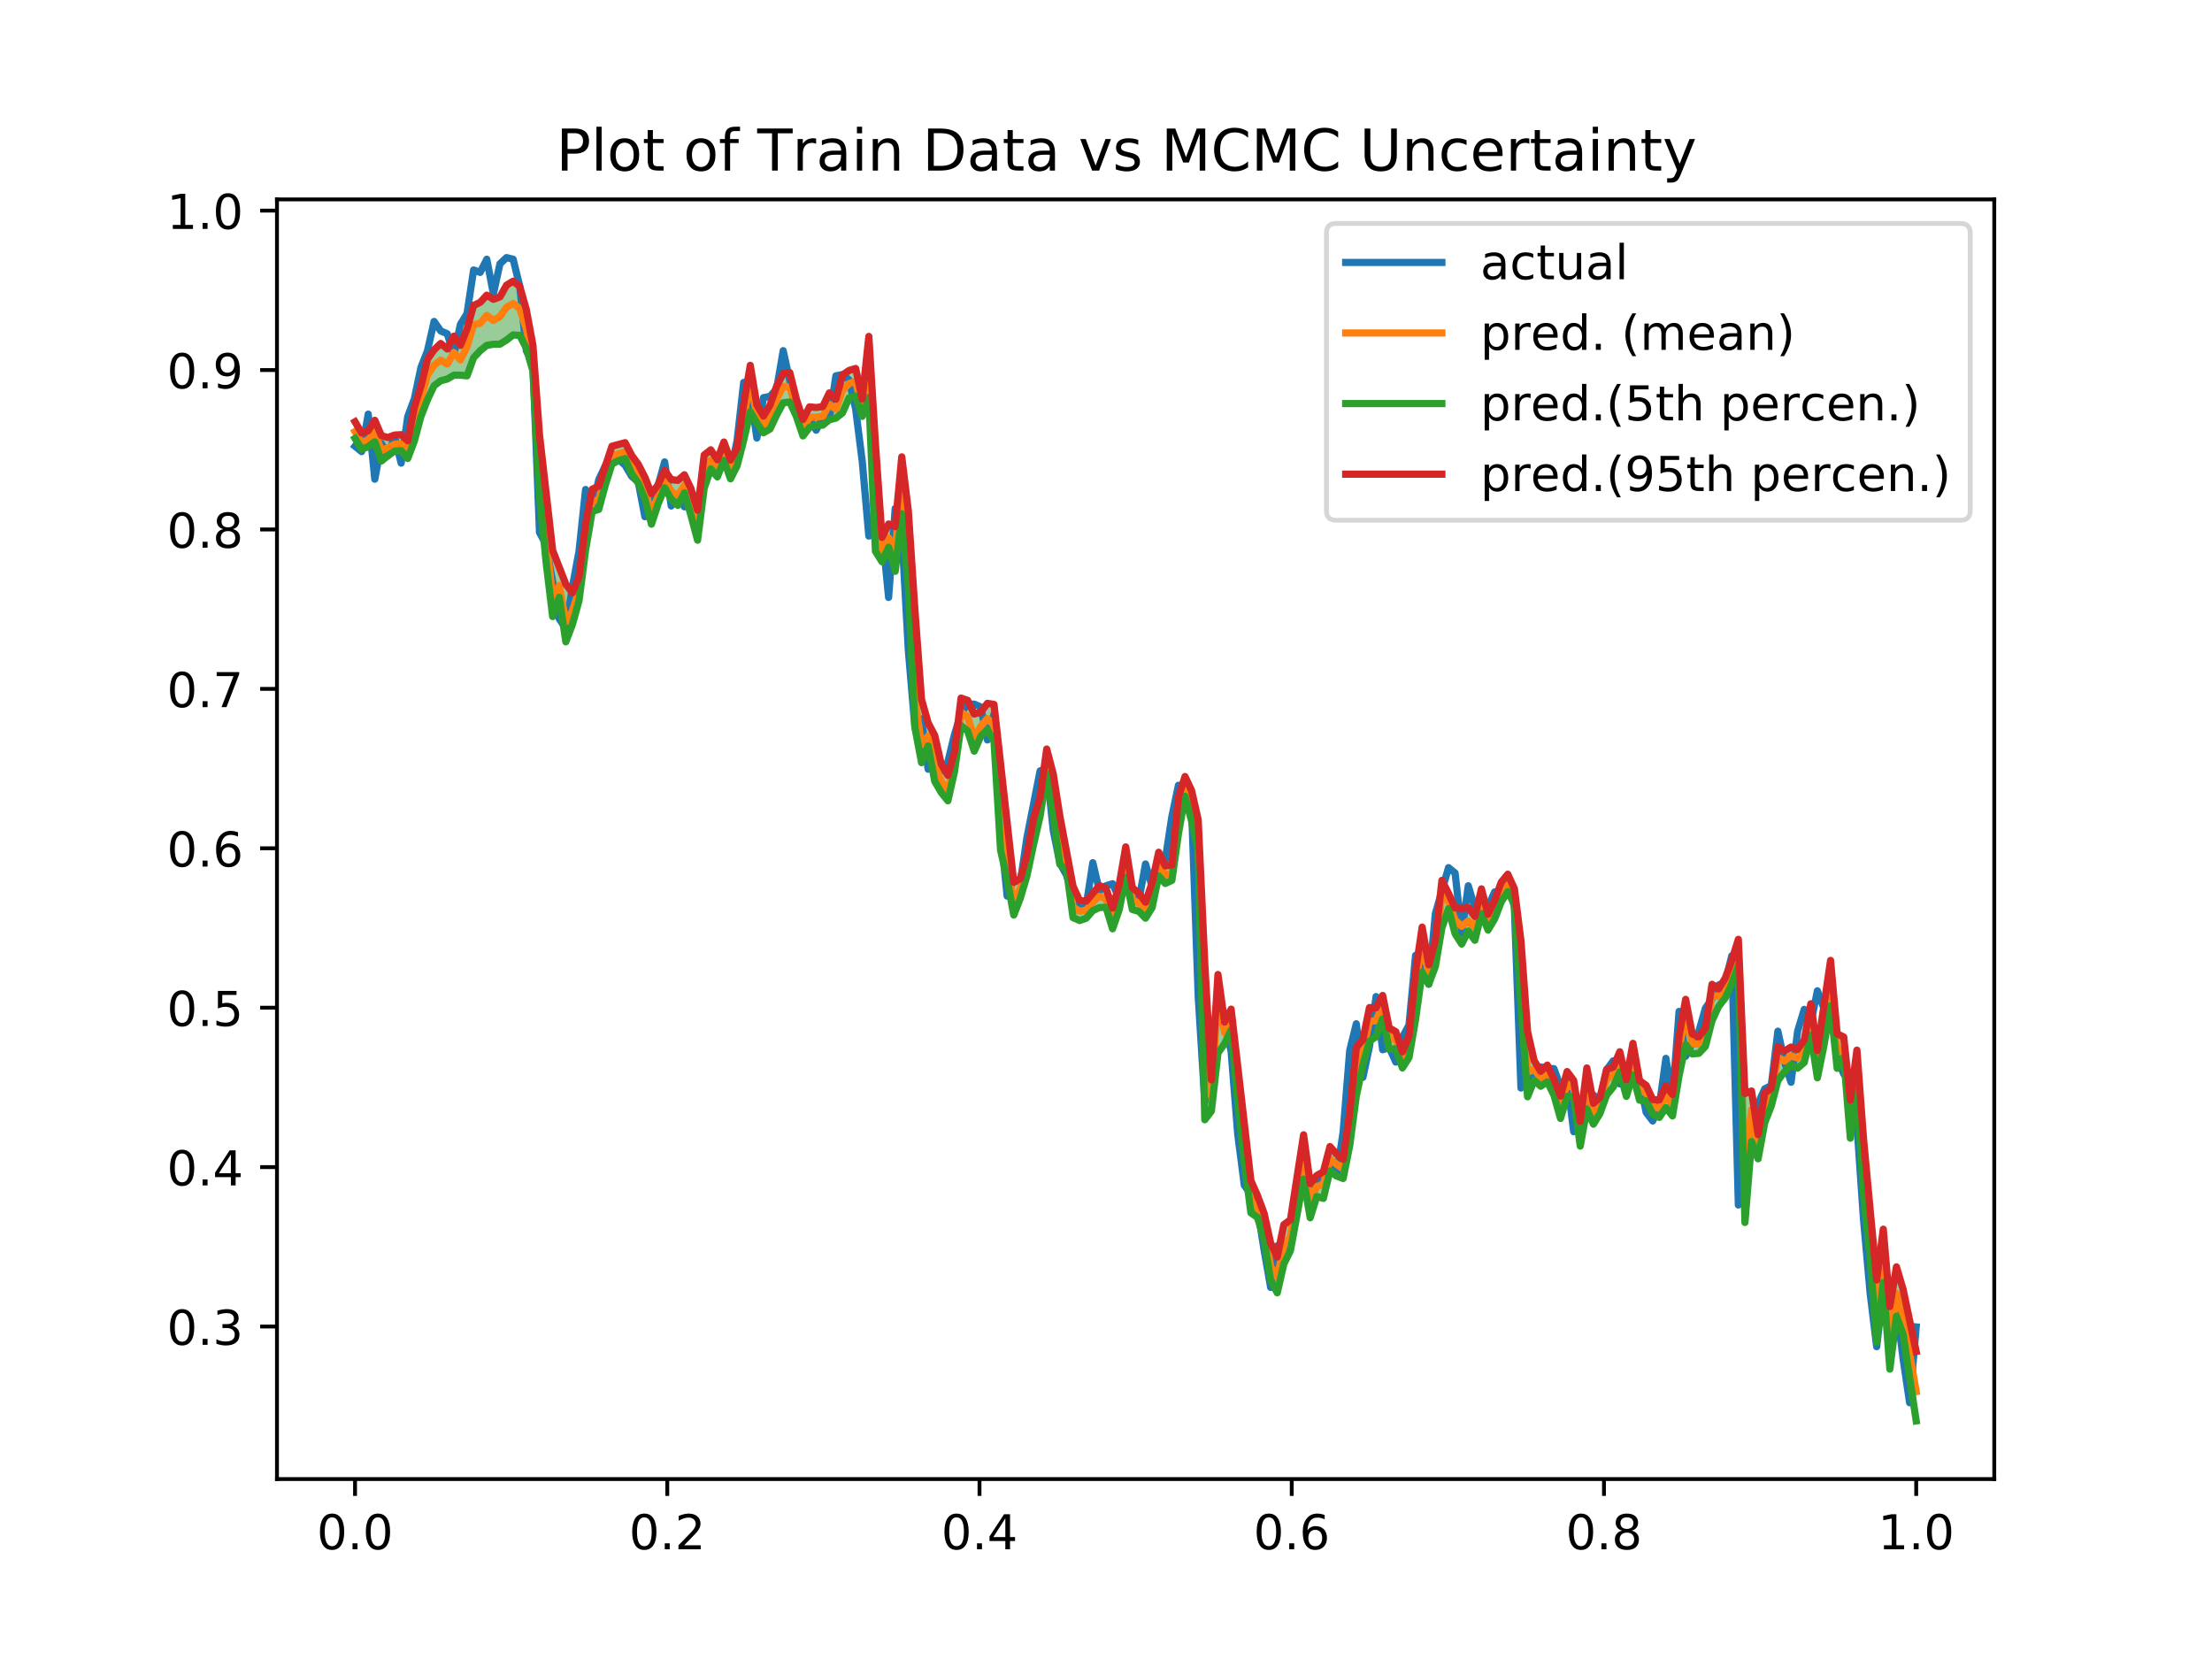 <?xml version="1.0" encoding="utf-8" standalone="no"?>
<!DOCTYPE svg PUBLIC "-//W3C//DTD SVG 1.1//EN"
  "http://www.w3.org/Graphics/SVG/1.1/DTD/svg11.dtd">
<!-- Created with matplotlib (http://matplotlib.org/) -->
<svg height="345pt" version="1.1" viewBox="0 0 460 345" width="460pt" xmlns="http://www.w3.org/2000/svg" xmlns:xlink="http://www.w3.org/1999/xlink">
 <defs>
  <style type="text/css">
*{stroke-linecap:butt;stroke-linejoin:round;}
  </style>
 </defs>
 <g id="figure_1">
  <g id="patch_1">
   <path d="M 0 345.6 
L 460.8 345.6 
L 460.8 0 
L 0 0 
z
" style="fill:#ffffff;"/>
  </g>
  <g id="axes_1">
   <g id="patch_2">
    <path d="M 57.6 307.584 
L 414.72 307.584 
L 414.72 41.472 
L 57.6 41.472 
z
" style="fill:#ffffff;"/>
   </g>
   <g id="PolyCollection_1">
    <path clip-path="url(#pf51e8dde43)" d="M 73.833 87.716 
L 73.833 91.172 
L 75.203 93.427 
L 76.572 92.894 
L 77.942 91.878 
L 79.312 95.866 
L 80.682 94.755 
L 82.052 93.8 
L 83.422 93.731 
L 84.792 95.342 
L 86.161 91.735 
L 87.531 86.613 
L 88.901 83.11 
L 90.271 80.214 
L 91.641 79.184 
L 93.011 78.82 
L 94.38 78.022 
L 95.75 78.021 
L 97.12 78.16 
L 98.49 74.395 
L 99.86 72.925 
L 101.23 71.819 
L 102.6 71.593 
L 103.969 71.568 
L 105.339 70.713 
L 106.709 69.644 
L 108.079 69.749 
L 109.449 72.384 
L 110.819 77.146 
L 112.189 102.836 
L 113.558 116.853 
L 114.928 128.219 
L 116.298 124.205 
L 117.668 133.472 
L 119.038 129.84 
L 120.408 124.929 
L 121.777 114.378 
L 123.147 106.366 
L 124.517 105.927 
L 125.887 100.846 
L 127.257 96.499 
L 128.627 95.766 
L 129.997 95.37 
L 131.366 98.536 
L 132.736 100.447 
L 134.106 103.781 
L 135.476 109.002 
L 136.846 104.843 
L 138.216 101.432 
L 139.586 103.819 
L 140.955 105.098 
L 142.325 102.485 
L 143.695 107.19 
L 145.065 112.342 
L 146.435 101.559 
L 147.805 97.493 
L 149.174 99.172 
L 150.544 95.729 
L 151.914 99.579 
L 153.284 96.868 
L 154.654 91.572 
L 156.024 85.625 
L 157.394 87.975 
L 158.763 89.995 
L 160.133 89.212 
L 161.503 86.315 
L 162.873 83.759 
L 164.243 83.594 
L 165.613 86.61 
L 166.983 90.656 
L 168.352 88.876 
L 169.722 88.424 
L 171.092 88.421 
L 172.462 87.295 
L 173.832 86.951 
L 175.202 85.848 
L 176.572 82.732 
L 177.941 82.357 
L 179.311 86.592 
L 180.681 82.638 
L 182.051 114.65 
L 183.421 116.822 
L 184.791 113.792 
L 186.16 118.814 
L 187.53 106.828 
L 188.9 121.877 
L 190.27 151.319 
L 191.64 158.601 
L 193.01 155.109 
L 194.38 162.465 
L 195.749 164.822 
L 197.119 166.533 
L 198.489 160.481 
L 199.859 150.907 
L 201.229 152.011 
L 202.599 156.204 
L 203.969 153.093 
L 205.338 151.726 
L 206.708 154.157 
L 208.078 176.813 
L 209.448 182.853 
L 210.818 190.296 
L 212.188 186.779 
L 213.557 182.121 
L 214.927 175.661 
L 216.297 169.746 
L 217.667 160.892 
L 219.037 169.656 
L 220.407 179.757 
L 221.777 180.834 
L 223.146 190.822 
L 224.516 191.429 
L 225.886 190.946 
L 227.256 189.372 
L 228.626 188.731 
L 229.996 188.671 
L 231.366 193.148 
L 232.735 189.204 
L 234.105 182.391 
L 235.475 189.134 
L 236.845 189.532 
L 238.215 190.938 
L 239.585 188.742 
L 240.954 182.161 
L 242.324 183.722 
L 243.694 183.088 
L 245.064 173.386 
L 246.434 165.588 
L 247.804 170.78 
L 249.174 176.768 
L 250.543 232.863 
L 251.913 231.058 
L 253.283 218.977 
L 254.653 217.054 
L 256.023 214.181 
L 257.393 228.861 
L 258.763 241.695 
L 260.132 252.212 
L 261.502 253.179 
L 262.872 257.737 
L 264.242 266.269 
L 265.612 268.85 
L 266.982 262.843 
L 268.351 260.085 
L 269.721 252.858 
L 271.091 245.197 
L 272.461 253.246 
L 273.831 248.807 
L 275.201 249.217 
L 276.571 243.503 
L 277.94 244.548 
L 279.31 245.08 
L 280.68 238.255 
L 282.05 227.947 
L 283.42 221.457 
L 284.79 216.507 
L 286.16 215.597 
L 287.529 211.851 
L 288.899 218.178 
L 290.269 218.081 
L 291.639 222.084 
L 293.009 219.936 
L 294.379 211.98 
L 295.748 202.177 
L 297.118 204.667 
L 298.488 200.987 
L 299.858 192.936 
L 301.228 188.978 
L 302.598 194.18 
L 303.968 196.323 
L 305.337 193.618 
L 306.707 195.531 
L 308.077 189.967 
L 309.447 193.406 
L 310.817 191.103 
L 312.187 187.579 
L 313.557 185.391 
L 314.926 188.047 
L 316.296 208.92 
L 317.666 228.079 
L 319.036 224.675 
L 320.406 225.894 
L 321.776 224.947 
L 323.146 227.743 
L 324.515 232.592 
L 325.885 227.996 
L 327.255 228.062 
L 328.625 238.338 
L 329.995 230.638 
L 331.365 233.777 
L 332.734 231.533 
L 334.104 227.739 
L 335.474 226.046 
L 336.844 222.913 
L 338.214 227.989 
L 339.584 223.532 
L 340.954 228.789 
L 342.323 228.936 
L 343.693 231.673 
L 345.063 232.371 
L 346.433 230.321 
L 347.803 232.066 
L 349.173 223.682 
L 350.543 217.222 
L 351.912 219.17 
L 353.282 219.045 
L 354.652 217.601 
L 356.022 212.265 
L 357.392 209.29 
L 358.762 207.557 
L 360.131 204.598 
L 361.501 200.735 
L 362.871 254.221 
L 364.241 237.389 
L 365.611 240.978 
L 366.981 233.497 
L 368.351 229.983 
L 369.72 224.717 
L 371.09 222.888 
L 372.46 221.419 
L 373.83 222.131 
L 375.2 220.946 
L 376.57 215.288 
L 377.94 224.143 
L 379.309 217.385 
L 380.679 209.163 
L 382.049 222.167 
L 383.419 219.829 
L 384.789 236.69 
L 386.159 226.591 
L 387.528 248.335 
L 388.898 261.53 
L 390.268 279.118 
L 391.638 266.667 
L 393.008 284.718 
L 394.378 273.719 
L 395.748 277.455 
L 397.117 286.546 
L 398.487 295.488 
L 398.487 281.053 
L 398.487 281.053 
L 397.117 274.533 
L 395.748 268.077 
L 394.378 263.456 
L 393.008 271.69 
L 391.638 255.62 
L 390.268 266.18 
L 388.898 251.208 
L 387.528 236.767 
L 386.159 218.38 
L 384.789 228.776 
L 383.419 215.653 
L 382.049 214.982 
L 380.679 199.721 
L 379.309 208.95 
L 377.94 218.451 
L 376.57 208.745 
L 375.2 216.268 
L 373.83 218.213 
L 372.46 217.742 
L 371.09 218.575 
L 369.72 217.637 
L 368.351 226.265 
L 366.981 227.34 
L 365.611 235.958 
L 364.241 226.876 
L 362.871 227.416 
L 361.501 195.345 
L 360.131 199.76 
L 358.762 203.44 
L 357.392 205.65 
L 356.022 204.698 
L 354.652 213.812 
L 353.282 215.608 
L 351.912 215.015 
L 350.543 207.821 
L 349.173 215.488 
L 347.803 227.602 
L 346.433 225.803 
L 345.063 228.738 
L 343.693 228.662 
L 342.323 225.694 
L 340.954 224.728 
L 339.584 216.969 
L 338.214 224.538 
L 336.844 218.72 
L 335.474 221.931 
L 334.104 222.401 
L 332.734 228.224 
L 331.365 229.441 
L 329.995 222.088 
L 328.625 233.169 
L 327.255 224.667 
L 325.885 222.835 
L 324.515 227.949 
L 323.146 224.444 
L 321.776 221.496 
L 320.406 222.796 
L 319.036 220.557 
L 317.666 214.498 
L 316.296 195.675 
L 314.926 184.805 
L 313.557 181.795 
L 312.187 183.464 
L 310.817 187.295 
L 309.447 190.124 
L 308.077 184.849 
L 306.707 190.577 
L 305.337 188.739 
L 303.968 188.929 
L 302.598 188.818 
L 301.228 185.798 
L 299.858 183.078 
L 298.488 195.53 
L 297.118 200.632 
L 295.748 192.795 
L 294.379 202.091 
L 293.009 215.492 
L 291.639 218.741 
L 290.269 214.54 
L 288.899 213.782 
L 287.529 207.016 
L 286.16 209.577 
L 284.79 209.532 
L 283.42 216.2 
L 282.05 217.835 
L 280.68 231.385 
L 279.31 241.074 
L 277.94 239.974 
L 276.571 238.436 
L 275.201 243.676 
L 273.831 244.454 
L 272.461 246.137 
L 271.091 235.993 
L 269.721 244.561 
L 268.351 253.669 
L 266.982 254.676 
L 265.612 261.408 
L 264.242 258.502 
L 262.872 252.297 
L 261.502 248.612 
L 260.132 245.517 
L 258.763 233.596 
L 257.393 221.836 
L 256.023 209.858 
L 254.653 212.55 
L 253.283 202.655 
L 251.913 224.579 
L 250.543 200.406 
L 249.174 170.49 
L 247.804 164.428 
L 246.434 161.485 
L 245.064 165.739 
L 243.694 179.876 
L 242.324 180.067 
L 240.954 177.231 
L 239.585 183.565 
L 238.215 187.622 
L 236.845 185.729 
L 235.475 184.616 
L 234.105 176.116 
L 232.735 183.999 
L 231.366 188.837 
L 229.996 184.73 
L 228.626 184.147 
L 227.256 185.805 
L 225.886 187.395 
L 224.516 187.279 
L 223.146 184.302 
L 221.777 176.847 
L 220.407 169.741 
L 219.037 160.998 
L 217.667 155.766 
L 216.297 165.805 
L 214.927 170.223 
L 213.557 177.759 
L 212.188 182.729 
L 210.818 183.465 
L 209.448 171.321 
L 208.078 158.805 
L 206.708 146.493 
L 205.338 146.261 
L 203.969 148.095 
L 202.599 148.495 
L 201.229 145.637 
L 199.859 145.174 
L 198.489 156.348 
L 197.119 161.251 
L 195.749 158.934 
L 194.38 152.932 
L 193.01 150.318 
L 191.64 145.448 
L 190.27 126.976 
L 188.9 106.297 
L 187.53 95.009 
L 186.16 109.516 
L 184.791 108.967 
L 183.421 111.764 
L 182.051 92.252 
L 180.681 69.957 
L 179.311 82.962 
L 177.941 76.629 
L 176.572 77.038 
L 175.202 77.983 
L 173.832 83.012 
L 172.462 81.711 
L 171.092 84.552 
L 169.722 84.746 
L 168.352 84.609 
L 166.983 87.233 
L 165.613 83 
L 164.243 77.487 
L 162.873 77.663 
L 161.503 80.34 
L 160.133 84.247 
L 158.763 86.532 
L 157.394 84.178 
L 156.024 75.969 
L 154.654 84.016 
L 153.284 93.182 
L 151.914 95.67 
L 150.544 91.924 
L 149.174 95.621 
L 147.805 93.543 
L 146.435 94.625 
L 145.065 106.098 
L 143.695 101.631 
L 142.325 98.727 
L 140.955 99.898 
L 139.586 99.733 
L 138.216 97.821 
L 136.846 100.834 
L 135.476 102.672 
L 134.106 99.24 
L 132.736 96.569 
L 131.366 94.696 
L 129.997 92.059 
L 128.627 92.484 
L 127.257 92.795 
L 125.887 96.851 
L 124.517 101.105 
L 123.147 101.74 
L 121.777 108.93 
L 120.408 119.905 
L 119.038 123.291 
L 117.668 121.485 
L 116.298 117.918 
L 114.928 114.453 
L 113.558 102.846 
L 112.189 90.387 
L 110.819 71.747 
L 109.449 64.378 
L 108.079 59.558 
L 106.709 58.478 
L 105.339 59.298 
L 103.969 61.736 
L 102.6 62.248 
L 101.23 61.375 
L 99.86 62.885 
L 98.49 63.511 
L 97.12 68.394 
L 95.75 71.82 
L 94.38 69.908 
L 93.011 72.563 
L 91.641 71.431 
L 90.271 72.752 
L 88.901 74.7 
L 87.531 80.334 
L 86.161 84.728 
L 84.792 91.678 
L 83.422 90.394 
L 82.052 90.465 
L 80.682 90.985 
L 79.312 90.599 
L 77.942 87.406 
L 76.572 89.568 
L 75.203 90.045 
L 73.833 87.716 
z
" style="fill:#008000;fill-opacity:0.4;"/>
   </g>
   <g id="matplotlib.axis_1">
    <g id="xtick_1">
     <g id="line2d_1">
      <defs>
       <path d="M 0 0 
L 0 3.5 
" id="mbb56976bac" style="stroke:#000000;stroke-width:0.8;"/>
      </defs>
      <g>
       <use style="stroke:#000000;stroke-width:0.8;" x="73.833" xlink:href="#mbb56976bac" y="307.584"/>
      </g>
     </g>
     <g id="text_1">
      <!-- 0.0 -->
      <defs>
       <path d="M 31.781 66.406 
Q 24.172 66.406 20.328 58.906 
Q 16.5 51.422 16.5 36.375 
Q 16.5 21.391 20.328 13.891 
Q 24.172 6.391 31.781 6.391 
Q 39.453 6.391 43.281 13.891 
Q 47.125 21.391 47.125 36.375 
Q 47.125 51.422 43.281 58.906 
Q 39.453 66.406 31.781 66.406 
M 31.781 74.219 
Q 44.047 74.219 50.516 64.516 
Q 56.984 54.828 56.984 36.375 
Q 56.984 17.969 50.516 8.266 
Q 44.047 -1.422 31.781 -1.422 
Q 19.531 -1.422 13.062 8.266 
Q 6.594 17.969 6.594 36.375 
Q 6.594 54.828 13.062 64.516 
Q 19.531 74.219 31.781 74.219 
" id="DejaVuSans-30"/>
       <path d="M 10.688 12.406 
L 21 12.406 
L 21 0 
L 10.688 0 
z
" id="DejaVuSans-2e"/>
      </defs>
      <g transform="translate(65.881 322.182)scale(0.1 -0.1)">
       <use xlink:href="#DejaVuSans-30"/>
       <use x="63.623" xlink:href="#DejaVuSans-2e"/>
       <use x="95.41" xlink:href="#DejaVuSans-30"/>
      </g>
     </g>
    </g>
    <g id="xtick_2">
     <g id="line2d_2">
      <g>
       <use style="stroke:#000000;stroke-width:0.8;" x="138.764" xlink:href="#mbb56976bac" y="307.584"/>
      </g>
     </g>
     <g id="text_2">
      <!-- 0.2 -->
      <defs>
       <path d="M 19.188 8.297 
L 53.609 8.297 
L 53.609 0 
L 7.328 0 
L 7.328 8.297 
Q 12.938 14.109 22.625 23.891 
Q 32.328 33.688 34.812 36.531 
Q 39.547 41.844 41.422 45.531 
Q 43.312 49.219 43.312 52.781 
Q 43.312 58.594 39.234 62.25 
Q 35.156 65.922 28.609 65.922 
Q 23.969 65.922 18.812 64.312 
Q 13.672 62.703 7.812 59.422 
L 7.812 69.391 
Q 13.766 71.781 18.938 73 
Q 24.125 74.219 28.422 74.219 
Q 39.75 74.219 46.484 68.547 
Q 53.219 62.891 53.219 53.422 
Q 53.219 48.922 51.531 44.891 
Q 49.859 40.875 45.406 35.406 
Q 44.188 33.984 37.641 27.219 
Q 31.109 20.453 19.188 8.297 
" id="DejaVuSans-32"/>
      </defs>
      <g transform="translate(130.812 322.182)scale(0.1 -0.1)">
       <use xlink:href="#DejaVuSans-30"/>
       <use x="63.623" xlink:href="#DejaVuSans-2e"/>
       <use x="95.41" xlink:href="#DejaVuSans-32"/>
      </g>
     </g>
    </g>
    <g id="xtick_3">
     <g id="line2d_3">
      <g>
       <use style="stroke:#000000;stroke-width:0.8;" x="203.695" xlink:href="#mbb56976bac" y="307.584"/>
      </g>
     </g>
     <g id="text_3">
      <!-- 0.4 -->
      <defs>
       <path d="M 37.797 64.312 
L 12.891 25.391 
L 37.797 25.391 
z
M 35.203 72.906 
L 47.609 72.906 
L 47.609 25.391 
L 58.016 25.391 
L 58.016 17.188 
L 47.609 17.188 
L 47.609 0 
L 37.797 0 
L 37.797 17.188 
L 4.891 17.188 
L 4.891 26.703 
z
" id="DejaVuSans-34"/>
      </defs>
      <g transform="translate(195.743 322.182)scale(0.1 -0.1)">
       <use xlink:href="#DejaVuSans-30"/>
       <use x="63.623" xlink:href="#DejaVuSans-2e"/>
       <use x="95.41" xlink:href="#DejaVuSans-34"/>
      </g>
     </g>
    </g>
    <g id="xtick_4">
     <g id="line2d_4">
      <g>
       <use style="stroke:#000000;stroke-width:0.8;" x="268.625" xlink:href="#mbb56976bac" y="307.584"/>
      </g>
     </g>
     <g id="text_4">
      <!-- 0.6 -->
      <defs>
       <path d="M 33.016 40.375 
Q 26.375 40.375 22.484 35.828 
Q 18.609 31.297 18.609 23.391 
Q 18.609 15.531 22.484 10.953 
Q 26.375 6.391 33.016 6.391 
Q 39.656 6.391 43.531 10.953 
Q 47.406 15.531 47.406 23.391 
Q 47.406 31.297 43.531 35.828 
Q 39.656 40.375 33.016 40.375 
M 52.594 71.297 
L 52.594 62.312 
Q 48.875 64.062 45.094 64.984 
Q 41.312 65.922 37.594 65.922 
Q 27.828 65.922 22.672 59.328 
Q 17.531 52.734 16.797 39.406 
Q 19.672 43.656 24.016 45.922 
Q 28.375 48.188 33.594 48.188 
Q 44.578 48.188 50.953 41.516 
Q 57.328 34.859 57.328 23.391 
Q 57.328 12.156 50.688 5.359 
Q 44.047 -1.422 33.016 -1.422 
Q 20.359 -1.422 13.672 8.266 
Q 6.984 17.969 6.984 36.375 
Q 6.984 53.656 15.188 63.938 
Q 23.391 74.219 37.203 74.219 
Q 40.922 74.219 44.703 73.484 
Q 48.484 72.75 52.594 71.297 
" id="DejaVuSans-36"/>
      </defs>
      <g transform="translate(260.674 322.182)scale(0.1 -0.1)">
       <use xlink:href="#DejaVuSans-30"/>
       <use x="63.623" xlink:href="#DejaVuSans-2e"/>
       <use x="95.41" xlink:href="#DejaVuSans-36"/>
      </g>
     </g>
    </g>
    <g id="xtick_5">
     <g id="line2d_5">
      <g>
       <use style="stroke:#000000;stroke-width:0.8;" x="333.556" xlink:href="#mbb56976bac" y="307.584"/>
      </g>
     </g>
     <g id="text_5">
      <!-- 0.8 -->
      <defs>
       <path d="M 31.781 34.625 
Q 24.75 34.625 20.719 30.859 
Q 16.703 27.094 16.703 20.516 
Q 16.703 13.922 20.719 10.156 
Q 24.75 6.391 31.781 6.391 
Q 38.812 6.391 42.859 10.172 
Q 46.922 13.969 46.922 20.516 
Q 46.922 27.094 42.891 30.859 
Q 38.875 34.625 31.781 34.625 
M 21.922 38.812 
Q 15.578 40.375 12.031 44.719 
Q 8.5 49.078 8.5 55.328 
Q 8.5 64.062 14.719 69.141 
Q 20.953 74.219 31.781 74.219 
Q 42.672 74.219 48.875 69.141 
Q 55.078 64.062 55.078 55.328 
Q 55.078 49.078 51.531 44.719 
Q 48 40.375 41.703 38.812 
Q 48.828 37.156 52.797 32.312 
Q 56.781 27.484 56.781 20.516 
Q 56.781 9.906 50.312 4.234 
Q 43.844 -1.422 31.781 -1.422 
Q 19.734 -1.422 13.25 4.234 
Q 6.781 9.906 6.781 20.516 
Q 6.781 27.484 10.781 32.312 
Q 14.797 37.156 21.922 38.812 
M 18.312 54.391 
Q 18.312 48.734 21.844 45.562 
Q 25.391 42.391 31.781 42.391 
Q 38.141 42.391 41.719 45.562 
Q 45.312 48.734 45.312 54.391 
Q 45.312 60.062 41.719 63.234 
Q 38.141 66.406 31.781 66.406 
Q 25.391 66.406 21.844 63.234 
Q 18.312 60.062 18.312 54.391 
" id="DejaVuSans-38"/>
      </defs>
      <g transform="translate(325.605 322.182)scale(0.1 -0.1)">
       <use xlink:href="#DejaVuSans-30"/>
       <use x="63.623" xlink:href="#DejaVuSans-2e"/>
       <use x="95.41" xlink:href="#DejaVuSans-38"/>
      </g>
     </g>
    </g>
    <g id="xtick_6">
     <g id="line2d_6">
      <g>
       <use style="stroke:#000000;stroke-width:0.8;" x="398.487" xlink:href="#mbb56976bac" y="307.584"/>
      </g>
     </g>
     <g id="text_6">
      <!-- 1.0 -->
      <defs>
       <path d="M 12.406 8.297 
L 28.516 8.297 
L 28.516 63.922 
L 10.984 60.406 
L 10.984 69.391 
L 28.422 72.906 
L 38.281 72.906 
L 38.281 8.297 
L 54.391 8.297 
L 54.391 0 
L 12.406 0 
z
" id="DejaVuSans-31"/>
      </defs>
      <g transform="translate(390.536 322.182)scale(0.1 -0.1)">
       <use xlink:href="#DejaVuSans-31"/>
       <use x="63.623" xlink:href="#DejaVuSans-2e"/>
       <use x="95.41" xlink:href="#DejaVuSans-30"/>
      </g>
     </g>
    </g>
   </g>
   <g id="matplotlib.axis_2">
    <g id="ytick_1">
     <g id="line2d_7">
      <defs>
       <path d="M 0 0 
L -3.5 0 
" id="mcc55223d02" style="stroke:#000000;stroke-width:0.8;"/>
      </defs>
      <g>
       <use style="stroke:#000000;stroke-width:0.8;" x="57.6" xlink:href="#mcc55223d02" y="275.861"/>
      </g>
     </g>
     <g id="text_7">
      <!-- 0.3 -->
      <defs>
       <path d="M 40.578 39.312 
Q 47.656 37.797 51.625 33 
Q 55.609 28.219 55.609 21.188 
Q 55.609 10.406 48.188 4.484 
Q 40.766 -1.422 27.094 -1.422 
Q 22.516 -1.422 17.656 -0.516 
Q 12.797 0.391 7.625 2.203 
L 7.625 11.719 
Q 11.719 9.328 16.594 8.109 
Q 21.484 6.891 26.812 6.891 
Q 36.078 6.891 40.938 10.547 
Q 45.797 14.203 45.797 21.188 
Q 45.797 27.641 41.281 31.266 
Q 36.766 34.906 28.719 34.906 
L 20.219 34.906 
L 20.219 43.016 
L 29.109 43.016 
Q 36.375 43.016 40.234 45.922 
Q 44.094 48.828 44.094 54.297 
Q 44.094 59.906 40.109 62.906 
Q 36.141 65.922 28.719 65.922 
Q 24.656 65.922 20.016 65.031 
Q 15.375 64.156 9.812 62.312 
L 9.812 71.094 
Q 15.438 72.656 20.344 73.438 
Q 25.25 74.219 29.594 74.219 
Q 40.828 74.219 47.359 69.109 
Q 53.906 64.016 53.906 55.328 
Q 53.906 49.266 50.438 45.094 
Q 46.969 40.922 40.578 39.312 
" id="DejaVuSans-33"/>
      </defs>
      <g transform="translate(34.697 279.661)scale(0.1 -0.1)">
       <use xlink:href="#DejaVuSans-30"/>
       <use x="63.623" xlink:href="#DejaVuSans-2e"/>
       <use x="95.41" xlink:href="#DejaVuSans-33"/>
      </g>
     </g>
    </g>
    <g id="ytick_2">
     <g id="line2d_8">
      <g>
       <use style="stroke:#000000;stroke-width:0.8;" x="57.6" xlink:href="#mcc55223d02" y="242.71"/>
      </g>
     </g>
     <g id="text_8">
      <!-- 0.4 -->
      <g transform="translate(34.697 246.509)scale(0.1 -0.1)">
       <use xlink:href="#DejaVuSans-30"/>
       <use x="63.623" xlink:href="#DejaVuSans-2e"/>
       <use x="95.41" xlink:href="#DejaVuSans-34"/>
      </g>
     </g>
    </g>
    <g id="ytick_3">
     <g id="line2d_9">
      <g>
       <use style="stroke:#000000;stroke-width:0.8;" x="57.6" xlink:href="#mcc55223d02" y="209.559"/>
      </g>
     </g>
     <g id="text_9">
      <!-- 0.5 -->
      <defs>
       <path d="M 10.797 72.906 
L 49.516 72.906 
L 49.516 64.594 
L 19.828 64.594 
L 19.828 46.734 
Q 21.969 47.469 24.109 47.828 
Q 26.266 48.188 28.422 48.188 
Q 40.625 48.188 47.75 41.5 
Q 54.891 34.812 54.891 23.391 
Q 54.891 11.625 47.562 5.094 
Q 40.234 -1.422 26.906 -1.422 
Q 22.312 -1.422 17.547 -0.641 
Q 12.797 0.141 7.719 1.703 
L 7.719 11.625 
Q 12.109 9.234 16.797 8.062 
Q 21.484 6.891 26.703 6.891 
Q 35.156 6.891 40.078 11.328 
Q 45.016 15.766 45.016 23.391 
Q 45.016 31 40.078 35.438 
Q 35.156 39.891 26.703 39.891 
Q 22.75 39.891 18.812 39.016 
Q 14.891 38.141 10.797 36.281 
z
" id="DejaVuSans-35"/>
      </defs>
      <g transform="translate(34.697 213.358)scale(0.1 -0.1)">
       <use xlink:href="#DejaVuSans-30"/>
       <use x="63.623" xlink:href="#DejaVuSans-2e"/>
       <use x="95.41" xlink:href="#DejaVuSans-35"/>
      </g>
     </g>
    </g>
    <g id="ytick_4">
     <g id="line2d_10">
      <g>
       <use style="stroke:#000000;stroke-width:0.8;" x="57.6" xlink:href="#mcc55223d02" y="176.407"/>
      </g>
     </g>
     <g id="text_10">
      <!-- 0.6 -->
      <g transform="translate(34.697 180.207)scale(0.1 -0.1)">
       <use xlink:href="#DejaVuSans-30"/>
       <use x="63.623" xlink:href="#DejaVuSans-2e"/>
       <use x="95.41" xlink:href="#DejaVuSans-36"/>
      </g>
     </g>
    </g>
    <g id="ytick_5">
     <g id="line2d_11">
      <g>
       <use style="stroke:#000000;stroke-width:0.8;" x="57.6" xlink:href="#mcc55223d02" y="143.256"/>
      </g>
     </g>
     <g id="text_11">
      <!-- 0.7 -->
      <defs>
       <path d="M 8.203 72.906 
L 55.078 72.906 
L 55.078 68.703 
L 28.609 0 
L 18.312 0 
L 43.219 64.594 
L 8.203 64.594 
z
" id="DejaVuSans-37"/>
      </defs>
      <g transform="translate(34.697 147.055)scale(0.1 -0.1)">
       <use xlink:href="#DejaVuSans-30"/>
       <use x="63.623" xlink:href="#DejaVuSans-2e"/>
       <use x="95.41" xlink:href="#DejaVuSans-37"/>
      </g>
     </g>
    </g>
    <g id="ytick_6">
     <g id="line2d_12">
      <g>
       <use style="stroke:#000000;stroke-width:0.8;" x="57.6" xlink:href="#mcc55223d02" y="110.105"/>
      </g>
     </g>
     <g id="text_12">
      <!-- 0.8 -->
      <g transform="translate(34.697 113.904)scale(0.1 -0.1)">
       <use xlink:href="#DejaVuSans-30"/>
       <use x="63.623" xlink:href="#DejaVuSans-2e"/>
       <use x="95.41" xlink:href="#DejaVuSans-38"/>
      </g>
     </g>
    </g>
    <g id="ytick_7">
     <g id="line2d_13">
      <g>
       <use style="stroke:#000000;stroke-width:0.8;" x="57.6" xlink:href="#mcc55223d02" y="76.954"/>
      </g>
     </g>
     <g id="text_13">
      <!-- 0.9 -->
      <defs>
       <path d="M 10.984 1.516 
L 10.984 10.5 
Q 14.703 8.734 18.5 7.812 
Q 22.312 6.891 25.984 6.891 
Q 35.75 6.891 40.891 13.453 
Q 46.047 20.016 46.781 33.406 
Q 43.953 29.203 39.594 26.953 
Q 35.25 24.703 29.984 24.703 
Q 19.047 24.703 12.672 31.312 
Q 6.297 37.938 6.297 49.422 
Q 6.297 60.641 12.938 67.422 
Q 19.578 74.219 30.609 74.219 
Q 43.266 74.219 49.922 64.516 
Q 56.594 54.828 56.594 36.375 
Q 56.594 19.141 48.406 8.859 
Q 40.234 -1.422 26.422 -1.422 
Q 22.703 -1.422 18.891 -0.688 
Q 15.094 0.047 10.984 1.516 
M 30.609 32.422 
Q 37.25 32.422 41.125 36.953 
Q 45.016 41.5 45.016 49.422 
Q 45.016 57.281 41.125 61.844 
Q 37.25 66.406 30.609 66.406 
Q 23.969 66.406 20.094 61.844 
Q 16.219 57.281 16.219 49.422 
Q 16.219 41.5 20.094 36.953 
Q 23.969 32.422 30.609 32.422 
" id="DejaVuSans-39"/>
      </defs>
      <g transform="translate(34.697 80.753)scale(0.1 -0.1)">
       <use xlink:href="#DejaVuSans-30"/>
       <use x="63.623" xlink:href="#DejaVuSans-2e"/>
       <use x="95.41" xlink:href="#DejaVuSans-39"/>
      </g>
     </g>
    </g>
    <g id="ytick_8">
     <g id="line2d_14">
      <g>
       <use style="stroke:#000000;stroke-width:0.8;" x="57.6" xlink:href="#mcc55223d02" y="43.802"/>
      </g>
     </g>
     <g id="text_14">
      <!-- 1.0 -->
      <g transform="translate(34.697 47.602)scale(0.1 -0.1)">
       <use xlink:href="#DejaVuSans-31"/>
       <use x="63.623" xlink:href="#DejaVuSans-2e"/>
       <use x="95.41" xlink:href="#DejaVuSans-30"/>
      </g>
     </g>
    </g>
   </g>
   <g id="line2d_15">
    <path clip-path="url(#pf51e8dde43)" d="M 73.833 92.801 
L 75.203 93.915 
L 76.572 86.12 
L 77.942 99.654 
L 79.312 92.202 
L 80.682 94.771 
L 82.052 90.746 
L 83.422 96.313 
L 84.792 86.633 
L 86.161 82.95 
L 87.531 76.44 
L 88.901 72.927 
L 90.271 66.846 
L 91.641 68.816 
L 93.011 69.416 
L 94.38 73.784 
L 95.75 67.445 
L 97.12 65.218 
L 98.49 56.138 
L 99.86 56.652 
L 101.23 53.91 
L 102.6 61.106 
L 103.969 54.853 
L 105.339 53.568 
L 106.709 53.91 
L 108.079 59.479 
L 109.449 72.927 
L 110.819 75.583 
L 112.189 110.705 
L 113.558 113.274 
L 116.298 128.693 
L 117.668 130.75 
L 119.038 122.012 
L 120.408 114.645 
L 121.777 101.796 
L 123.147 105.908 
L 124.517 99.74 
L 125.887 96.827 
L 127.257 94.943 
L 128.627 95.542 
L 129.997 96.742 
L 131.366 99.055 
L 132.736 100.254 
L 134.106 107.449 
L 135.476 105.908 
L 138.216 96.056 
L 139.586 105.222 
L 140.955 103.081 
L 142.325 105.394 
L 143.695 104.109 
L 145.065 108.905 
L 146.435 98.027 
L 147.805 98.369 
L 149.174 96.57 
L 150.544 93.743 
L 151.914 98.198 
L 153.284 91.602 
L 154.654 79.523 
L 156.024 81.494 
L 157.394 91.088 
L 158.763 82.693 
L 160.133 82.436 
L 161.503 80.894 
L 162.873 72.927 
L 165.613 85.52 
L 166.983 88.689 
L 168.352 86.976 
L 169.722 89.461 
L 171.092 86.805 
L 172.462 87.148 
L 173.832 78.153 
L 175.202 77.896 
L 176.572 79.01 
L 177.941 85.092 
L 179.311 95.971 
L 180.681 111.475 
L 182.051 110.962 
L 183.421 110.276 
L 184.791 124.239 
L 186.16 105.736 
L 187.53 110.705 
L 188.9 135.29 
L 190.27 151.394 
L 191.64 149.51 
L 193.01 159.96 
L 194.38 158.761 
L 195.749 160.303 
L 197.119 158.419 
L 198.489 152.765 
L 199.859 148.31 
L 201.229 146.426 
L 202.599 146.426 
L 203.969 147.025 
L 205.338 153.878 
L 206.708 148.481 
L 208.078 173.067 
L 209.448 186.345 
L 210.818 182.918 
L 212.188 183.432 
L 213.557 174.18 
L 216.297 160.303 
L 217.667 159.96 
L 219.037 172.724 
L 220.407 179.491 
L 221.777 181.976 
L 223.146 186.259 
L 224.516 189.342 
L 225.886 188.314 
L 227.256 179.406 
L 228.626 185.231 
L 229.996 184.203 
L 231.366 183.775 
L 232.735 186.858 
L 234.105 180.519 
L 235.475 186.601 
L 236.845 187.201 
L 238.215 179.663 
L 239.585 184.374 
L 240.954 182.661 
L 242.324 178.806 
L 243.694 169.811 
L 245.064 163.301 
L 246.434 167.927 
L 247.804 168.269 
L 249.174 207.16 
L 250.543 229.175 
L 251.913 219.067 
L 253.283 206.646 
L 254.653 212.3 
L 256.023 218.639 
L 257.393 235.857 
L 258.763 246.479 
L 260.132 248.364 
L 261.502 251.276 
L 262.872 259.928 
L 264.242 267.723 
L 265.612 259.072 
L 266.982 260.785 
L 268.351 257.958 
L 269.721 247.678 
L 271.091 241.682 
L 272.461 252.475 
L 273.831 244.852 
L 275.201 245.023 
L 276.571 240.997 
L 277.94 244.509 
L 279.31 235.429 
L 280.68 218.468 
L 282.05 212.9 
L 283.42 224.036 
L 284.79 217.611 
L 286.16 207.246 
L 287.529 218.296 
L 288.899 217.868 
L 290.269 220.866 
L 291.639 215.727 
L 293.009 213.157 
L 294.379 198.68 
L 295.748 202.106 
L 297.118 204.676 
L 298.488 190.028 
L 301.228 180.434 
L 302.598 181.547 
L 303.968 193.968 
L 305.337 184.203 
L 306.707 188.829 
L 308.077 191.141 
L 309.447 188.571 
L 310.817 185.488 
L 312.187 186.001 
L 313.557 182.232 
L 314.926 188.743 
L 316.296 226.263 
L 317.666 223.693 
L 319.036 224.207 
L 320.406 221.894 
L 321.776 222.151 
L 323.146 222.237 
L 324.515 226.006 
L 325.885 224.464 
L 327.255 235.343 
L 328.625 231.917 
L 329.995 229.261 
L 331.365 227.719 
L 332.734 228.833 
L 334.104 222.494 
L 335.474 220.609 
L 336.844 225.406 
L 338.214 225.235 
L 339.584 222.751 
L 340.954 224.635 
L 342.323 231.317 
L 343.693 233.116 
L 345.063 230.032 
L 346.433 220.095 
L 347.803 228.404 
L 349.173 210.33 
L 350.543 219.667 
L 351.912 216.926 
L 353.282 214.527 
L 354.652 209.644 
L 356.022 207.76 
L 357.392 204.848 
L 358.762 204.333 
L 360.131 198.765 
L 361.501 250.591 
L 362.871 234.572 
L 364.241 237.056 
L 365.611 229.518 
L 366.981 226.434 
L 368.351 225.749 
L 369.72 214.442 
L 371.09 220.781 
L 372.46 225.064 
L 373.83 214.442 
L 375.2 209.902 
L 376.57 212.814 
L 377.94 206.047 
L 379.309 209.73 
L 380.679 209.387 
L 382.049 220.01 
L 383.419 223.35 
L 384.789 225.235 
L 386.159 233.887 
L 387.528 253.589 
L 388.898 268.837 
L 390.268 280.059 
L 391.638 268.152 
L 393.008 272.263 
L 394.378 271.664 
L 395.748 282.457 
L 397.117 291.709 
L 398.487 275.947 
L 398.487 275.947 
" style="fill:none;stroke:#1f77b4;stroke-linecap:square;stroke-width:1.5;"/>
   </g>
   <g id="line2d_16">
    <path clip-path="url(#pf51e8dde43)" d="M 73.833 89.756 
L 75.203 92.035 
L 76.572 91.475 
L 77.942 89.77 
L 79.312 93.76 
L 82.052 92.402 
L 83.422 92.281 
L 84.792 93.837 
L 86.161 87.636 
L 87.531 83.011 
L 88.901 77.972 
L 90.271 75.933 
L 91.641 74.887 
L 93.011 75.703 
L 94.38 73.307 
L 95.75 74.862 
L 97.12 72.105 
L 98.49 67.514 
L 99.86 67.227 
L 101.23 65.592 
L 102.6 66.647 
L 103.969 65.809 
L 105.339 63.914 
L 106.709 63.101 
L 108.079 64.163 
L 109.449 68.41 
L 110.819 74.673 
L 112.189 99.066 
L 114.928 124.437 
L 116.298 121.748 
L 117.668 129.373 
L 119.038 127.071 
L 120.408 122.739 
L 121.777 111.756 
L 123.147 104.197 
L 124.517 104.023 
L 125.887 99.001 
L 127.257 94.797 
L 129.997 93.969 
L 131.366 96.961 
L 132.736 98.859 
L 134.106 101.98 
L 135.476 106.621 
L 138.216 99.863 
L 139.586 102.171 
L 140.955 103.076 
L 142.325 100.896 
L 143.695 105.04 
L 145.065 110.084 
L 146.435 97.556 
L 147.805 95.706 
L 149.174 97.681 
L 150.544 93.942 
L 151.914 98.022 
L 153.284 95.303 
L 154.654 86.757 
L 156.024 79.418 
L 157.394 86.302 
L 158.763 88.535 
L 160.133 86.747 
L 161.503 83.024 
L 162.873 80.332 
L 164.243 80.46 
L 165.613 85.103 
L 166.983 89.251 
L 168.352 86.764 
L 169.722 86.768 
L 171.092 86.575 
L 172.462 84.099 
L 173.832 85.087 
L 175.202 81.173 
L 176.572 79.749 
L 177.941 79.285 
L 179.311 85.003 
L 180.681 73.543 
L 182.051 106.469 
L 183.421 114.72 
L 184.791 111.827 
L 186.16 115.035 
L 187.53 98.726 
L 188.9 117.355 
L 190.27 145.36 
L 191.64 154.947 
L 193.01 153.065 
L 194.38 159.021 
L 195.749 162.477 
L 197.119 164.552 
L 198.489 158.615 
L 199.859 148.117 
L 201.229 149.02 
L 202.599 153.569 
L 203.969 151.035 
L 205.338 149.434 
L 206.708 150.804 
L 208.078 172.013 
L 209.448 179.518 
L 210.818 188.054 
L 212.188 184.684 
L 213.557 179.913 
L 214.927 172.589 
L 216.297 167.871 
L 217.667 158.334 
L 219.037 167.053 
L 220.407 177.181 
L 221.777 179.07 
L 223.146 188.655 
L 224.516 189.5 
L 225.886 189.287 
L 227.256 187.606 
L 228.626 186.403 
L 229.996 186.884 
L 231.366 190.993 
L 232.735 186.622 
L 234.105 178.889 
L 235.475 187.11 
L 236.845 187.849 
L 238.215 189.349 
L 239.585 186.097 
L 240.954 179.654 
L 242.324 181.996 
L 243.694 181.548 
L 245.064 168.58 
L 246.434 163.667 
L 247.804 168.207 
L 249.174 174.753 
L 250.543 223.134 
L 251.913 228.002 
L 253.283 206.954 
L 254.653 214.799 
L 256.023 212.103 
L 258.763 238.52 
L 260.132 249.713 
L 261.502 251.015 
L 262.872 255.336 
L 264.242 263.38 
L 265.612 265.62 
L 266.982 259.051 
L 268.351 257.105 
L 271.091 240.53 
L 272.461 249.818 
L 273.831 246.727 
L 275.201 246.411 
L 276.571 241.007 
L 277.94 242.122 
L 279.31 243.089 
L 280.68 234.197 
L 282.05 221.066 
L 283.42 218.742 
L 284.79 212.34 
L 286.16 212.301 
L 287.529 208.925 
L 288.899 215.953 
L 290.269 216.158 
L 291.639 220.376 
L 293.009 217.24 
L 294.379 204.946 
L 295.748 195.459 
L 297.118 202.671 
L 298.488 197.867 
L 299.858 185.982 
L 301.228 187.443 
L 302.598 191.331 
L 303.968 192.622 
L 305.337 191.548 
L 306.707 192.966 
L 308.077 187.452 
L 309.447 191.845 
L 310.817 189.127 
L 312.187 185.391 
L 313.557 183.698 
L 314.926 186.476 
L 317.666 223.008 
L 319.036 222.269 
L 320.406 224.323 
L 321.776 223.103 
L 323.146 226.054 
L 324.515 230.029 
L 325.885 225.391 
L 327.255 226.31 
L 328.625 236.141 
L 329.995 224.906 
L 331.365 231.48 
L 332.734 229.861 
L 334.104 224.367 
L 335.474 223.719 
L 336.844 220.403 
L 338.214 226.273 
L 339.584 219.161 
L 340.954 226.76 
L 342.323 227.286 
L 343.693 230.175 
L 345.063 230.5 
L 346.433 227.769 
L 347.803 229.773 
L 349.173 218.461 
L 350.543 210.498 
L 351.912 217.044 
L 353.282 217.174 
L 354.652 215.44 
L 356.022 206.968 
L 357.392 207.242 
L 358.762 205.146 
L 360.131 201.633 
L 361.501 197.245 
L 362.871 245.026 
L 364.241 230.781 
L 365.611 238.47 
L 366.981 229.653 
L 368.351 228.008 
L 369.72 219.883 
L 371.09 220.662 
L 372.46 219.595 
L 373.83 220.03 
L 375.2 218.253 
L 376.57 211.253 
L 377.94 221.09 
L 379.309 213.218 
L 380.679 203.156 
L 382.049 219.013 
L 383.419 217.883 
L 384.789 233.282 
L 386.159 221.562 
L 387.528 244.183 
L 388.898 257.98 
L 390.268 274.88 
L 391.638 261.701 
L 393.008 279.572 
L 394.378 268.971 
L 395.748 273.484 
L 398.487 289.39 
L 398.487 289.39 
" style="fill:none;stroke:#ff7f0e;stroke-linecap:square;stroke-width:1.5;"/>
   </g>
   <g id="line2d_17">
    <path clip-path="url(#pf51e8dde43)" d="M 73.833 91.172 
L 75.203 93.427 
L 76.572 92.894 
L 77.942 91.878 
L 79.312 95.866 
L 80.682 94.755 
L 82.052 93.8 
L 83.422 93.731 
L 84.792 95.342 
L 86.161 91.735 
L 87.531 86.613 
L 88.901 83.11 
L 90.271 80.214 
L 91.641 79.184 
L 93.011 78.82 
L 94.38 78.022 
L 95.75 78.021 
L 97.12 78.16 
L 98.49 74.395 
L 99.86 72.925 
L 101.23 71.819 
L 102.6 71.593 
L 103.969 71.568 
L 105.339 70.713 
L 106.709 69.644 
L 108.079 69.749 
L 109.449 72.384 
L 110.819 77.146 
L 112.189 102.836 
L 113.558 116.853 
L 114.928 128.219 
L 116.298 124.205 
L 117.668 133.472 
L 119.038 129.84 
L 120.408 124.929 
L 121.777 114.378 
L 123.147 106.366 
L 124.517 105.927 
L 125.887 100.846 
L 127.257 96.499 
L 128.627 95.766 
L 129.997 95.37 
L 131.366 98.536 
L 132.736 100.447 
L 134.106 103.781 
L 135.476 109.002 
L 136.846 104.843 
L 138.216 101.432 
L 139.586 103.819 
L 140.955 105.098 
L 142.325 102.485 
L 143.695 107.19 
L 145.065 112.342 
L 146.435 101.559 
L 147.805 97.493 
L 149.174 99.172 
L 150.544 95.729 
L 151.914 99.579 
L 153.284 96.868 
L 154.654 91.572 
L 156.024 85.625 
L 157.394 87.975 
L 158.763 89.995 
L 160.133 89.212 
L 161.503 86.315 
L 162.873 83.759 
L 164.243 83.594 
L 165.613 86.61 
L 166.983 90.656 
L 168.352 88.876 
L 169.722 88.424 
L 171.092 88.421 
L 172.462 87.295 
L 173.832 86.951 
L 175.202 85.848 
L 176.572 82.732 
L 177.941 82.357 
L 179.311 86.592 
L 180.681 82.638 
L 182.051 114.65 
L 183.421 116.822 
L 184.791 113.792 
L 186.16 118.814 
L 187.53 106.828 
L 188.9 121.877 
L 190.27 151.319 
L 191.64 158.601 
L 193.01 155.109 
L 194.38 162.465 
L 195.749 164.822 
L 197.119 166.533 
L 198.489 160.481 
L 199.859 150.907 
L 201.229 152.011 
L 202.599 156.204 
L 203.969 153.093 
L 205.338 151.726 
L 206.708 154.157 
L 208.078 176.813 
L 209.448 182.853 
L 210.818 190.296 
L 212.188 186.779 
L 213.557 182.121 
L 214.927 175.661 
L 216.297 169.746 
L 217.667 160.892 
L 219.037 169.656 
L 220.407 179.757 
L 221.777 180.834 
L 223.146 190.822 
L 224.516 191.429 
L 225.886 190.946 
L 227.256 189.372 
L 228.626 188.731 
L 229.996 188.671 
L 231.366 193.148 
L 232.735 189.204 
L 234.105 182.391 
L 235.475 189.134 
L 236.845 189.532 
L 238.215 190.938 
L 239.585 188.742 
L 240.954 182.161 
L 242.324 183.722 
L 243.694 183.088 
L 245.064 173.386 
L 246.434 165.588 
L 247.804 170.78 
L 249.174 176.768 
L 250.543 232.863 
L 251.913 231.058 
L 253.283 218.977 
L 254.653 217.054 
L 256.023 214.181 
L 257.393 228.861 
L 258.763 241.695 
L 260.132 252.212 
L 261.502 253.179 
L 262.872 257.737 
L 264.242 266.269 
L 265.612 268.85 
L 266.982 262.843 
L 268.351 260.085 
L 271.091 245.197 
L 272.461 253.246 
L 273.831 248.807 
L 275.201 249.217 
L 276.571 243.503 
L 277.94 244.548 
L 279.31 245.08 
L 280.68 238.255 
L 282.05 227.947 
L 283.42 221.457 
L 284.79 216.507 
L 286.16 215.597 
L 287.529 211.851 
L 288.899 218.178 
L 290.269 218.081 
L 291.639 222.084 
L 293.009 219.936 
L 294.379 211.98 
L 295.748 202.177 
L 297.118 204.667 
L 298.488 200.987 
L 299.858 192.936 
L 301.228 188.978 
L 302.598 194.18 
L 303.968 196.323 
L 305.337 193.618 
L 306.707 195.531 
L 308.077 189.967 
L 309.447 193.406 
L 310.817 191.103 
L 312.187 187.579 
L 313.557 185.391 
L 314.926 188.047 
L 316.296 208.92 
L 317.666 228.079 
L 319.036 224.675 
L 320.406 225.894 
L 321.776 224.947 
L 323.146 227.743 
L 324.515 232.592 
L 325.885 227.996 
L 327.255 228.062 
L 328.625 238.338 
L 329.995 230.638 
L 331.365 233.777 
L 332.734 231.533 
L 334.104 227.739 
L 335.474 226.046 
L 336.844 222.913 
L 338.214 227.989 
L 339.584 223.532 
L 340.954 228.789 
L 342.323 228.936 
L 343.693 231.673 
L 345.063 232.371 
L 346.433 230.321 
L 347.803 232.066 
L 349.173 223.682 
L 350.543 217.222 
L 351.912 219.17 
L 353.282 219.045 
L 354.652 217.601 
L 356.022 212.265 
L 357.392 209.29 
L 358.762 207.557 
L 360.131 204.598 
L 361.501 200.735 
L 362.871 254.221 
L 364.241 237.389 
L 365.611 240.978 
L 366.981 233.497 
L 368.351 229.983 
L 369.72 224.717 
L 371.09 222.888 
L 372.46 221.419 
L 373.83 222.131 
L 375.2 220.946 
L 376.57 215.288 
L 377.94 224.143 
L 379.309 217.385 
L 380.679 209.163 
L 382.049 222.167 
L 383.419 219.829 
L 384.789 236.69 
L 386.159 226.591 
L 387.528 248.335 
L 388.898 261.53 
L 390.268 279.118 
L 391.638 266.667 
L 393.008 284.718 
L 394.378 273.719 
L 395.748 277.455 
L 398.487 295.488 
L 398.487 295.488 
" style="fill:none;stroke:#2ca02c;stroke-linecap:square;stroke-width:1.5;"/>
   </g>
   <g id="line2d_18">
    <path clip-path="url(#pf51e8dde43)" d="M 73.833 87.716 
L 75.203 90.045 
L 76.572 89.568 
L 77.942 87.406 
L 79.312 90.599 
L 80.682 90.985 
L 82.052 90.465 
L 83.422 90.394 
L 84.792 91.678 
L 86.161 84.728 
L 87.531 80.334 
L 88.901 74.7 
L 90.271 72.752 
L 91.641 71.431 
L 93.011 72.563 
L 94.38 69.908 
L 95.75 71.82 
L 97.12 68.394 
L 98.49 63.511 
L 99.86 62.885 
L 101.23 61.375 
L 102.6 62.248 
L 103.969 61.736 
L 105.339 59.298 
L 106.709 58.478 
L 108.079 59.558 
L 109.449 64.378 
L 110.819 71.747 
L 112.189 90.387 
L 114.928 114.453 
L 117.668 121.485 
L 119.038 123.291 
L 120.408 119.905 
L 121.777 108.93 
L 123.147 101.74 
L 124.517 101.105 
L 127.257 92.795 
L 129.997 92.059 
L 131.366 94.696 
L 132.736 96.569 
L 134.106 99.24 
L 135.476 102.672 
L 136.846 100.834 
L 138.216 97.821 
L 139.586 99.733 
L 140.955 99.898 
L 142.325 98.727 
L 143.695 101.631 
L 145.065 106.098 
L 146.435 94.625 
L 147.805 93.543 
L 149.174 95.621 
L 150.544 91.924 
L 151.914 95.67 
L 153.284 93.182 
L 154.654 84.016 
L 156.024 75.969 
L 157.394 84.178 
L 158.763 86.532 
L 160.133 84.247 
L 161.503 80.34 
L 162.873 77.663 
L 164.243 77.487 
L 165.613 83 
L 166.983 87.233 
L 168.352 84.609 
L 169.722 84.746 
L 171.092 84.552 
L 172.462 81.711 
L 173.832 83.012 
L 175.202 77.983 
L 176.572 77.038 
L 177.941 76.629 
L 179.311 82.962 
L 180.681 69.957 
L 182.051 92.252 
L 183.421 111.764 
L 184.791 108.967 
L 186.16 109.516 
L 187.53 95.009 
L 188.9 106.297 
L 190.27 126.976 
L 191.64 145.448 
L 193.01 150.318 
L 194.38 152.932 
L 195.749 158.934 
L 197.119 161.251 
L 198.489 156.348 
L 199.859 145.174 
L 201.229 145.637 
L 202.599 148.495 
L 203.969 148.095 
L 205.338 146.261 
L 206.708 146.493 
L 210.818 183.465 
L 212.188 182.729 
L 213.557 177.759 
L 214.927 170.223 
L 216.297 165.805 
L 217.667 155.766 
L 219.037 160.998 
L 220.407 169.741 
L 223.146 184.302 
L 224.516 187.279 
L 225.886 187.395 
L 228.626 184.147 
L 229.996 184.73 
L 231.366 188.837 
L 232.735 183.999 
L 234.105 176.116 
L 235.475 184.616 
L 236.845 185.729 
L 238.215 187.622 
L 239.585 183.565 
L 240.954 177.231 
L 242.324 180.067 
L 243.694 179.876 
L 245.064 165.739 
L 246.434 161.485 
L 247.804 164.428 
L 249.174 170.49 
L 250.543 200.406 
L 251.913 224.579 
L 253.283 202.655 
L 254.653 212.55 
L 256.023 209.858 
L 260.132 245.517 
L 261.502 248.612 
L 262.872 252.297 
L 264.242 258.502 
L 265.612 261.408 
L 266.982 254.676 
L 268.351 253.669 
L 271.091 235.993 
L 272.461 246.137 
L 273.831 244.454 
L 275.201 243.676 
L 276.571 238.436 
L 277.94 239.974 
L 279.31 241.074 
L 280.68 231.385 
L 282.05 217.835 
L 283.42 216.2 
L 284.79 209.532 
L 286.16 209.577 
L 287.529 207.016 
L 288.899 213.782 
L 290.269 214.54 
L 291.639 218.741 
L 293.009 215.492 
L 294.379 202.091 
L 295.748 192.795 
L 297.118 200.632 
L 298.488 195.53 
L 299.858 183.078 
L 301.228 185.798 
L 302.598 188.818 
L 303.968 188.929 
L 305.337 188.739 
L 306.707 190.577 
L 308.077 184.849 
L 309.447 190.124 
L 310.817 187.295 
L 312.187 183.464 
L 313.557 181.795 
L 314.926 184.805 
L 316.296 195.675 
L 317.666 214.498 
L 319.036 220.557 
L 320.406 222.796 
L 321.776 221.496 
L 323.146 224.444 
L 324.515 227.949 
L 325.885 222.835 
L 327.255 224.667 
L 328.625 233.169 
L 329.995 222.088 
L 331.365 229.441 
L 332.734 228.224 
L 334.104 222.401 
L 335.474 221.931 
L 336.844 218.72 
L 338.214 224.538 
L 339.584 216.969 
L 340.954 224.728 
L 342.323 225.694 
L 343.693 228.662 
L 345.063 228.738 
L 346.433 225.803 
L 347.803 227.602 
L 349.173 215.488 
L 350.543 207.821 
L 351.912 215.015 
L 353.282 215.608 
L 354.652 213.812 
L 356.022 204.698 
L 357.392 205.65 
L 358.762 203.44 
L 360.131 199.76 
L 361.501 195.345 
L 362.871 227.416 
L 364.241 226.876 
L 365.611 235.958 
L 366.981 227.34 
L 368.351 226.265 
L 369.72 217.637 
L 371.09 218.575 
L 372.46 217.742 
L 373.83 218.213 
L 375.2 216.268 
L 376.57 208.745 
L 377.94 218.451 
L 380.679 199.721 
L 382.049 214.982 
L 383.419 215.653 
L 384.789 228.776 
L 386.159 218.38 
L 387.528 236.767 
L 390.268 266.18 
L 391.638 255.62 
L 393.008 271.69 
L 394.378 263.456 
L 395.748 268.077 
L 398.487 281.053 
L 398.487 281.053 
" style="fill:none;stroke:#d62728;stroke-linecap:square;stroke-width:1.5;"/>
   </g>
   <g id="patch_3">
    <path d="M 57.6 307.584 
L 57.6 41.472 
" style="fill:none;stroke:#000000;stroke-linecap:square;stroke-linejoin:miter;stroke-width:0.8;"/>
   </g>
   <g id="patch_4">
    <path d="M 414.72 307.584 
L 414.72 41.472 
" style="fill:none;stroke:#000000;stroke-linecap:square;stroke-linejoin:miter;stroke-width:0.8;"/>
   </g>
   <g id="patch_5">
    <path d="M 57.6 307.584 
L 414.72 307.584 
" style="fill:none;stroke:#000000;stroke-linecap:square;stroke-linejoin:miter;stroke-width:0.8;"/>
   </g>
   <g id="patch_6">
    <path d="M 57.6 41.472 
L 414.72 41.472 
" style="fill:none;stroke:#000000;stroke-linecap:square;stroke-linejoin:miter;stroke-width:0.8;"/>
   </g>
   <g id="text_15">
    <!-- Plot of Train Data vs MCMC Uncertainty  -->
    <defs>
     <path d="M 19.672 64.797 
L 19.672 37.406 
L 32.078 37.406 
Q 38.969 37.406 42.719 40.969 
Q 46.484 44.531 46.484 51.125 
Q 46.484 57.672 42.719 61.234 
Q 38.969 64.797 32.078 64.797 
z
M 9.812 72.906 
L 32.078 72.906 
Q 44.344 72.906 50.609 67.359 
Q 56.891 61.812 56.891 51.125 
Q 56.891 40.328 50.609 34.812 
Q 44.344 29.297 32.078 29.297 
L 19.672 29.297 
L 19.672 0 
L 9.812 0 
z
" id="DejaVuSans-50"/>
     <path d="M 9.422 75.984 
L 18.406 75.984 
L 18.406 0 
L 9.422 0 
z
" id="DejaVuSans-6c"/>
     <path d="M 30.609 48.391 
Q 23.391 48.391 19.188 42.75 
Q 14.984 37.109 14.984 27.297 
Q 14.984 17.484 19.156 11.844 
Q 23.344 6.203 30.609 6.203 
Q 37.797 6.203 41.984 11.859 
Q 46.188 17.531 46.188 27.297 
Q 46.188 37.016 41.984 42.703 
Q 37.797 48.391 30.609 48.391 
M 30.609 56 
Q 42.328 56 49.016 48.375 
Q 55.719 40.766 55.719 27.297 
Q 55.719 13.875 49.016 6.219 
Q 42.328 -1.422 30.609 -1.422 
Q 18.844 -1.422 12.172 6.219 
Q 5.516 13.875 5.516 27.297 
Q 5.516 40.766 12.172 48.375 
Q 18.844 56 30.609 56 
" id="DejaVuSans-6f"/>
     <path d="M 18.312 70.219 
L 18.312 54.688 
L 36.812 54.688 
L 36.812 47.703 
L 18.312 47.703 
L 18.312 18.016 
Q 18.312 11.328 20.141 9.422 
Q 21.969 7.516 27.594 7.516 
L 36.812 7.516 
L 36.812 0 
L 27.594 0 
Q 17.188 0 13.234 3.875 
Q 9.281 7.766 9.281 18.016 
L 9.281 47.703 
L 2.688 47.703 
L 2.688 54.688 
L 9.281 54.688 
L 9.281 70.219 
z
" id="DejaVuSans-74"/>
     <path id="DejaVuSans-20"/>
     <path d="M 37.109 75.984 
L 37.109 68.5 
L 28.516 68.5 
Q 23.688 68.5 21.797 66.547 
Q 19.922 64.594 19.922 59.516 
L 19.922 54.688 
L 34.719 54.688 
L 34.719 47.703 
L 19.922 47.703 
L 19.922 0 
L 10.891 0 
L 10.891 47.703 
L 2.297 47.703 
L 2.297 54.688 
L 10.891 54.688 
L 10.891 58.5 
Q 10.891 67.625 15.141 71.797 
Q 19.391 75.984 28.609 75.984 
z
" id="DejaVuSans-66"/>
     <path d="M -0.297 72.906 
L 61.375 72.906 
L 61.375 64.594 
L 35.5 64.594 
L 35.5 0 
L 25.594 0 
L 25.594 64.594 
L -0.297 64.594 
z
" id="DejaVuSans-54"/>
     <path d="M 41.109 46.297 
Q 39.594 47.172 37.812 47.578 
Q 36.031 48 33.891 48 
Q 26.266 48 22.188 43.047 
Q 18.109 38.094 18.109 28.812 
L 18.109 0 
L 9.078 0 
L 9.078 54.688 
L 18.109 54.688 
L 18.109 46.188 
Q 20.953 51.172 25.484 53.578 
Q 30.031 56 36.531 56 
Q 37.453 56 38.578 55.875 
Q 39.703 55.766 41.062 55.516 
z
" id="DejaVuSans-72"/>
     <path d="M 34.281 27.484 
Q 23.391 27.484 19.188 25 
Q 14.984 22.516 14.984 16.5 
Q 14.984 11.719 18.141 8.906 
Q 21.297 6.109 26.703 6.109 
Q 34.188 6.109 38.703 11.406 
Q 43.219 16.703 43.219 25.484 
L 43.219 27.484 
z
M 52.203 31.203 
L 52.203 0 
L 43.219 0 
L 43.219 8.297 
Q 40.141 3.328 35.547 0.953 
Q 30.953 -1.422 24.312 -1.422 
Q 15.922 -1.422 10.953 3.297 
Q 6 8.016 6 15.922 
Q 6 25.141 12.172 29.828 
Q 18.359 34.516 30.609 34.516 
L 43.219 34.516 
L 43.219 35.406 
Q 43.219 41.609 39.141 45 
Q 35.062 48.391 27.688 48.391 
Q 23 48.391 18.547 47.266 
Q 14.109 46.141 10.016 43.891 
L 10.016 52.203 
Q 14.938 54.109 19.578 55.047 
Q 24.219 56 28.609 56 
Q 40.484 56 46.344 49.844 
Q 52.203 43.703 52.203 31.203 
" id="DejaVuSans-61"/>
     <path d="M 9.422 54.688 
L 18.406 54.688 
L 18.406 0 
L 9.422 0 
z
M 9.422 75.984 
L 18.406 75.984 
L 18.406 64.594 
L 9.422 64.594 
z
" id="DejaVuSans-69"/>
     <path d="M 54.891 33.016 
L 54.891 0 
L 45.906 0 
L 45.906 32.719 
Q 45.906 40.484 42.875 44.328 
Q 39.844 48.188 33.797 48.188 
Q 26.516 48.188 22.312 43.547 
Q 18.109 38.922 18.109 30.906 
L 18.109 0 
L 9.078 0 
L 9.078 54.688 
L 18.109 54.688 
L 18.109 46.188 
Q 21.344 51.125 25.703 53.562 
Q 30.078 56 35.797 56 
Q 45.219 56 50.047 50.172 
Q 54.891 44.344 54.891 33.016 
" id="DejaVuSans-6e"/>
     <path d="M 19.672 64.797 
L 19.672 8.109 
L 31.594 8.109 
Q 46.688 8.109 53.688 14.938 
Q 60.688 21.781 60.688 36.531 
Q 60.688 51.172 53.688 57.984 
Q 46.688 64.797 31.594 64.797 
z
M 9.812 72.906 
L 30.078 72.906 
Q 51.266 72.906 61.172 64.094 
Q 71.094 55.281 71.094 36.531 
Q 71.094 17.672 61.125 8.828 
Q 51.172 0 30.078 0 
L 9.812 0 
z
" id="DejaVuSans-44"/>
     <path d="M 2.984 54.688 
L 12.5 54.688 
L 29.594 8.797 
L 46.688 54.688 
L 56.203 54.688 
L 35.688 0 
L 23.484 0 
z
" id="DejaVuSans-76"/>
     <path d="M 44.281 53.078 
L 44.281 44.578 
Q 40.484 46.531 36.375 47.5 
Q 32.281 48.484 27.875 48.484 
Q 21.188 48.484 17.844 46.438 
Q 14.5 44.391 14.5 40.281 
Q 14.5 37.156 16.891 35.375 
Q 19.281 33.594 26.516 31.984 
L 29.594 31.297 
Q 39.156 29.25 43.188 25.516 
Q 47.219 21.781 47.219 15.094 
Q 47.219 7.469 41.188 3.016 
Q 35.156 -1.422 24.609 -1.422 
Q 20.219 -1.422 15.453 -0.562 
Q 10.688 0.297 5.422 2 
L 5.422 11.281 
Q 10.406 8.688 15.234 7.391 
Q 20.062 6.109 24.812 6.109 
Q 31.156 6.109 34.562 8.281 
Q 37.984 10.453 37.984 14.406 
Q 37.984 18.062 35.516 20.016 
Q 33.062 21.969 24.703 23.781 
L 21.578 24.516 
Q 13.234 26.266 9.516 29.906 
Q 5.812 33.547 5.812 39.891 
Q 5.812 47.609 11.281 51.797 
Q 16.75 56 26.812 56 
Q 31.781 56 36.172 55.266 
Q 40.578 54.547 44.281 53.078 
" id="DejaVuSans-73"/>
     <path d="M 9.812 72.906 
L 24.516 72.906 
L 43.109 23.297 
L 61.812 72.906 
L 76.516 72.906 
L 76.516 0 
L 66.891 0 
L 66.891 64.016 
L 48.094 14.016 
L 38.188 14.016 
L 19.391 64.016 
L 19.391 0 
L 9.812 0 
z
" id="DejaVuSans-4d"/>
     <path d="M 64.406 67.281 
L 64.406 56.891 
Q 59.422 61.531 53.781 63.812 
Q 48.141 66.109 41.797 66.109 
Q 29.297 66.109 22.656 58.469 
Q 16.016 50.828 16.016 36.375 
Q 16.016 21.969 22.656 14.328 
Q 29.297 6.688 41.797 6.688 
Q 48.141 6.688 53.781 8.984 
Q 59.422 11.281 64.406 15.922 
L 64.406 5.609 
Q 59.234 2.094 53.438 0.328 
Q 47.656 -1.422 41.219 -1.422 
Q 24.656 -1.422 15.125 8.703 
Q 5.609 18.844 5.609 36.375 
Q 5.609 53.953 15.125 64.078 
Q 24.656 74.219 41.219 74.219 
Q 47.75 74.219 53.531 72.484 
Q 59.328 70.75 64.406 67.281 
" id="DejaVuSans-43"/>
     <path d="M 8.688 72.906 
L 18.609 72.906 
L 18.609 28.609 
Q 18.609 16.891 22.844 11.734 
Q 27.094 6.594 36.625 6.594 
Q 46.094 6.594 50.344 11.734 
Q 54.594 16.891 54.594 28.609 
L 54.594 72.906 
L 64.5 72.906 
L 64.5 27.391 
Q 64.5 13.141 57.438 5.859 
Q 50.391 -1.422 36.625 -1.422 
Q 22.797 -1.422 15.734 5.859 
Q 8.688 13.141 8.688 27.391 
z
" id="DejaVuSans-55"/>
     <path d="M 48.781 52.594 
L 48.781 44.188 
Q 44.969 46.297 41.141 47.344 
Q 37.312 48.391 33.406 48.391 
Q 24.656 48.391 19.812 42.844 
Q 14.984 37.312 14.984 27.297 
Q 14.984 17.281 19.812 11.734 
Q 24.656 6.203 33.406 6.203 
Q 37.312 6.203 41.141 7.25 
Q 44.969 8.297 48.781 10.406 
L 48.781 2.094 
Q 45.016 0.344 40.984 -0.531 
Q 36.969 -1.422 32.422 -1.422 
Q 20.062 -1.422 12.781 6.344 
Q 5.516 14.109 5.516 27.297 
Q 5.516 40.672 12.859 48.328 
Q 20.219 56 33.016 56 
Q 37.156 56 41.109 55.141 
Q 45.062 54.297 48.781 52.594 
" id="DejaVuSans-63"/>
     <path d="M 56.203 29.594 
L 56.203 25.203 
L 14.891 25.203 
Q 15.484 15.922 20.484 11.062 
Q 25.484 6.203 34.422 6.203 
Q 39.594 6.203 44.453 7.469 
Q 49.312 8.734 54.109 11.281 
L 54.109 2.781 
Q 49.266 0.734 44.188 -0.344 
Q 39.109 -1.422 33.891 -1.422 
Q 20.797 -1.422 13.156 6.188 
Q 5.516 13.812 5.516 26.812 
Q 5.516 40.234 12.766 48.109 
Q 20.016 56 32.328 56 
Q 43.359 56 49.781 48.891 
Q 56.203 41.797 56.203 29.594 
M 47.219 32.234 
Q 47.125 39.594 43.094 43.984 
Q 39.062 48.391 32.422 48.391 
Q 24.906 48.391 20.391 44.141 
Q 15.875 39.891 15.188 32.172 
z
" id="DejaVuSans-65"/>
     <path d="M 32.172 -5.078 
Q 28.375 -14.844 24.75 -17.812 
Q 21.141 -20.797 15.094 -20.797 
L 7.906 -20.797 
L 7.906 -13.281 
L 13.188 -13.281 
Q 16.891 -13.281 18.938 -11.516 
Q 21 -9.766 23.484 -3.219 
L 25.094 0.875 
L 2.984 54.688 
L 12.5 54.688 
L 29.594 11.922 
L 46.688 54.688 
L 56.203 54.688 
z
" id="DejaVuSans-79"/>
    </defs>
    <g transform="translate(115.667 35.472)scale(0.12 -0.12)">
     <use xlink:href="#DejaVuSans-50"/>
     <use x="60.303" xlink:href="#DejaVuSans-6c"/>
     <use x="88.086" xlink:href="#DejaVuSans-6f"/>
     <use x="149.268" xlink:href="#DejaVuSans-74"/>
     <use x="188.477" xlink:href="#DejaVuSans-20"/>
     <use x="220.264" xlink:href="#DejaVuSans-6f"/>
     <use x="281.445" xlink:href="#DejaVuSans-66"/>
     <use x="316.65" xlink:href="#DejaVuSans-20"/>
     <use x="348.438" xlink:href="#DejaVuSans-54"/>
     <use x="409.303" xlink:href="#DejaVuSans-72"/>
     <use x="450.416" xlink:href="#DejaVuSans-61"/>
     <use x="511.695" xlink:href="#DejaVuSans-69"/>
     <use x="539.479" xlink:href="#DejaVuSans-6e"/>
     <use x="602.857" xlink:href="#DejaVuSans-20"/>
     <use x="634.645" xlink:href="#DejaVuSans-44"/>
     <use x="711.646" xlink:href="#DejaVuSans-61"/>
     <use x="772.926" xlink:href="#DejaVuSans-74"/>
     <use x="812.135" xlink:href="#DejaVuSans-61"/>
     <use x="873.414" xlink:href="#DejaVuSans-20"/>
     <use x="905.201" xlink:href="#DejaVuSans-76"/>
     <use x="964.381" xlink:href="#DejaVuSans-73"/>
     <use x="1016.48" xlink:href="#DejaVuSans-20"/>
     <use x="1048.268" xlink:href="#DejaVuSans-4d"/>
     <use x="1134.547" xlink:href="#DejaVuSans-43"/>
     <use x="1204.371" xlink:href="#DejaVuSans-4d"/>
     <use x="1290.65" xlink:href="#DejaVuSans-43"/>
     <use x="1360.475" xlink:href="#DejaVuSans-20"/>
     <use x="1392.262" xlink:href="#DejaVuSans-55"/>
     <use x="1465.455" xlink:href="#DejaVuSans-6e"/>
     <use x="1528.834" xlink:href="#DejaVuSans-63"/>
     <use x="1583.814" xlink:href="#DejaVuSans-65"/>
     <use x="1645.338" xlink:href="#DejaVuSans-72"/>
     <use x="1686.451" xlink:href="#DejaVuSans-74"/>
     <use x="1725.66" xlink:href="#DejaVuSans-61"/>
     <use x="1786.939" xlink:href="#DejaVuSans-69"/>
     <use x="1814.723" xlink:href="#DejaVuSans-6e"/>
     <use x="1878.102" xlink:href="#DejaVuSans-74"/>
     <use x="1917.311" xlink:href="#DejaVuSans-79"/>
     <use x="1976.49" xlink:href="#DejaVuSans-20"/>
    </g>
   </g>
   <g id="legend_1">
    <g id="patch_7">
     <path d="M 277.843 108.184 
L 407.72 108.184 
Q 409.72 108.184 409.72 106.184 
L 409.72 48.472 
Q 409.72 46.472 407.72 46.472 
L 277.843 46.472 
Q 275.843 46.472 275.843 48.472 
L 275.843 106.184 
Q 275.843 108.184 277.843 108.184 
z
" style="fill:#ffffff;opacity:0.8;stroke:#cccccc;stroke-linejoin:miter;"/>
    </g>
    <g id="line2d_19">
     <path d="M 279.843 54.57 
L 299.843 54.57 
" style="fill:none;stroke:#1f77b4;stroke-linecap:square;stroke-width:1.5;"/>
    </g>
    <g id="line2d_20"/>
    <g id="text_16">
     <!-- actual -->
     <defs>
      <path d="M 8.5 21.578 
L 8.5 54.688 
L 17.484 54.688 
L 17.484 21.922 
Q 17.484 14.156 20.5 10.266 
Q 23.531 6.391 29.594 6.391 
Q 36.859 6.391 41.078 11.031 
Q 45.312 15.672 45.312 23.688 
L 45.312 54.688 
L 54.297 54.688 
L 54.297 0 
L 45.312 0 
L 45.312 8.406 
Q 42.047 3.422 37.719 1 
Q 33.406 -1.422 27.688 -1.422 
Q 18.266 -1.422 13.375 4.438 
Q 8.5 10.297 8.5 21.578 
M 31.109 56 
z
" id="DejaVuSans-75"/>
     </defs>
     <g transform="translate(307.843 58.07)scale(0.1 -0.1)">
      <use xlink:href="#DejaVuSans-61"/>
      <use x="61.279" xlink:href="#DejaVuSans-63"/>
      <use x="116.26" xlink:href="#DejaVuSans-74"/>
      <use x="155.469" xlink:href="#DejaVuSans-75"/>
      <use x="218.848" xlink:href="#DejaVuSans-61"/>
      <use x="280.127" xlink:href="#DejaVuSans-6c"/>
     </g>
    </g>
    <g id="line2d_21">
     <path d="M 279.843 69.249 
L 299.843 69.249 
" style="fill:none;stroke:#ff7f0e;stroke-linecap:square;stroke-width:1.5;"/>
    </g>
    <g id="line2d_22"/>
    <g id="text_17">
     <!-- pred. (mean) -->
     <defs>
      <path d="M 18.109 8.203 
L 18.109 -20.797 
L 9.078 -20.797 
L 9.078 54.688 
L 18.109 54.688 
L 18.109 46.391 
Q 20.953 51.266 25.266 53.625 
Q 29.594 56 35.594 56 
Q 45.562 56 51.781 48.094 
Q 58.016 40.188 58.016 27.297 
Q 58.016 14.406 51.781 6.484 
Q 45.562 -1.422 35.594 -1.422 
Q 29.594 -1.422 25.266 0.953 
Q 20.953 3.328 18.109 8.203 
M 48.688 27.297 
Q 48.688 37.203 44.609 42.844 
Q 40.531 48.484 33.406 48.484 
Q 26.266 48.484 22.188 42.844 
Q 18.109 37.203 18.109 27.297 
Q 18.109 17.391 22.188 11.75 
Q 26.266 6.109 33.406 6.109 
Q 40.531 6.109 44.609 11.75 
Q 48.688 17.391 48.688 27.297 
" id="DejaVuSans-70"/>
      <path d="M 45.406 46.391 
L 45.406 75.984 
L 54.391 75.984 
L 54.391 0 
L 45.406 0 
L 45.406 8.203 
Q 42.578 3.328 38.25 0.953 
Q 33.938 -1.422 27.875 -1.422 
Q 17.969 -1.422 11.734 6.484 
Q 5.516 14.406 5.516 27.297 
Q 5.516 40.188 11.734 48.094 
Q 17.969 56 27.875 56 
Q 33.938 56 38.25 53.625 
Q 42.578 51.266 45.406 46.391 
M 14.797 27.297 
Q 14.797 17.391 18.875 11.75 
Q 22.953 6.109 30.078 6.109 
Q 37.203 6.109 41.297 11.75 
Q 45.406 17.391 45.406 27.297 
Q 45.406 37.203 41.297 42.844 
Q 37.203 48.484 30.078 48.484 
Q 22.953 48.484 18.875 42.844 
Q 14.797 37.203 14.797 27.297 
" id="DejaVuSans-64"/>
      <path d="M 31 75.875 
Q 24.469 64.656 21.281 53.656 
Q 18.109 42.672 18.109 31.391 
Q 18.109 20.125 21.312 9.062 
Q 24.516 -2 31 -13.188 
L 23.188 -13.188 
Q 15.875 -1.703 12.234 9.375 
Q 8.594 20.453 8.594 31.391 
Q 8.594 42.281 12.203 53.312 
Q 15.828 64.359 23.188 75.875 
z
" id="DejaVuSans-28"/>
      <path d="M 52 44.188 
Q 55.375 50.25 60.062 53.125 
Q 64.75 56 71.094 56 
Q 79.641 56 84.281 50.016 
Q 88.922 44.047 88.922 33.016 
L 88.922 0 
L 79.891 0 
L 79.891 32.719 
Q 79.891 40.578 77.094 44.375 
Q 74.312 48.188 68.609 48.188 
Q 61.625 48.188 57.562 43.547 
Q 53.516 38.922 53.516 30.906 
L 53.516 0 
L 44.484 0 
L 44.484 32.719 
Q 44.484 40.625 41.703 44.406 
Q 38.922 48.188 33.109 48.188 
Q 26.219 48.188 22.156 43.531 
Q 18.109 38.875 18.109 30.906 
L 18.109 0 
L 9.078 0 
L 9.078 54.688 
L 18.109 54.688 
L 18.109 46.188 
Q 21.188 51.219 25.484 53.609 
Q 29.781 56 35.688 56 
Q 41.656 56 45.828 52.969 
Q 50 49.953 52 44.188 
" id="DejaVuSans-6d"/>
      <path d="M 8.016 75.875 
L 15.828 75.875 
Q 23.141 64.359 26.781 53.312 
Q 30.422 42.281 30.422 31.391 
Q 30.422 20.453 26.781 9.375 
Q 23.141 -1.703 15.828 -13.188 
L 8.016 -13.188 
Q 14.5 -2 17.703 9.062 
Q 20.906 20.125 20.906 31.391 
Q 20.906 42.672 17.703 53.656 
Q 14.5 64.656 8.016 75.875 
" id="DejaVuSans-29"/>
     </defs>
     <g transform="translate(307.843 72.749)scale(0.1 -0.1)">
      <use xlink:href="#DejaVuSans-70"/>
      <use x="63.477" xlink:href="#DejaVuSans-72"/>
      <use x="104.559" xlink:href="#DejaVuSans-65"/>
      <use x="166.082" xlink:href="#DejaVuSans-64"/>
      <use x="229.559" xlink:href="#DejaVuSans-2e"/>
      <use x="261.346" xlink:href="#DejaVuSans-20"/>
      <use x="293.133" xlink:href="#DejaVuSans-28"/>
      <use x="332.146" xlink:href="#DejaVuSans-6d"/>
      <use x="429.559" xlink:href="#DejaVuSans-65"/>
      <use x="491.082" xlink:href="#DejaVuSans-61"/>
      <use x="552.361" xlink:href="#DejaVuSans-6e"/>
      <use x="615.74" xlink:href="#DejaVuSans-29"/>
     </g>
    </g>
    <g id="line2d_23">
     <path d="M 279.843 83.927 
L 299.843 83.927 
" style="fill:none;stroke:#2ca02c;stroke-linecap:square;stroke-width:1.5;"/>
    </g>
    <g id="line2d_24"/>
    <g id="text_18">
     <!-- pred.(5th percen.) -->
     <defs>
      <path d="M 54.891 33.016 
L 54.891 0 
L 45.906 0 
L 45.906 32.719 
Q 45.906 40.484 42.875 44.328 
Q 39.844 48.188 33.797 48.188 
Q 26.516 48.188 22.312 43.547 
Q 18.109 38.922 18.109 30.906 
L 18.109 0 
L 9.078 0 
L 9.078 75.984 
L 18.109 75.984 
L 18.109 46.188 
Q 21.344 51.125 25.703 53.562 
Q 30.078 56 35.797 56 
Q 45.219 56 50.047 50.172 
Q 54.891 44.344 54.891 33.016 
" id="DejaVuSans-68"/>
     </defs>
     <g transform="translate(307.843 87.427)scale(0.1 -0.1)">
      <use xlink:href="#DejaVuSans-70"/>
      <use x="63.477" xlink:href="#DejaVuSans-72"/>
      <use x="104.559" xlink:href="#DejaVuSans-65"/>
      <use x="166.082" xlink:href="#DejaVuSans-64"/>
      <use x="229.559" xlink:href="#DejaVuSans-2e"/>
      <use x="261.346" xlink:href="#DejaVuSans-28"/>
      <use x="300.359" xlink:href="#DejaVuSans-35"/>
      <use x="363.982" xlink:href="#DejaVuSans-74"/>
      <use x="403.191" xlink:href="#DejaVuSans-68"/>
      <use x="466.57" xlink:href="#DejaVuSans-20"/>
      <use x="498.357" xlink:href="#DejaVuSans-70"/>
      <use x="561.834" xlink:href="#DejaVuSans-65"/>
      <use x="623.357" xlink:href="#DejaVuSans-72"/>
      <use x="664.439" xlink:href="#DejaVuSans-63"/>
      <use x="719.42" xlink:href="#DejaVuSans-65"/>
      <use x="780.943" xlink:href="#DejaVuSans-6e"/>
      <use x="844.322" xlink:href="#DejaVuSans-2e"/>
      <use x="876.109" xlink:href="#DejaVuSans-29"/>
     </g>
    </g>
    <g id="line2d_25">
     <path d="M 279.843 98.605 
L 299.843 98.605 
" style="fill:none;stroke:#d62728;stroke-linecap:square;stroke-width:1.5;"/>
    </g>
    <g id="line2d_26"/>
    <g id="text_19">
     <!-- pred.(95th percen.) -->
     <g transform="translate(307.843 102.105)scale(0.1 -0.1)">
      <use xlink:href="#DejaVuSans-70"/>
      <use x="63.477" xlink:href="#DejaVuSans-72"/>
      <use x="104.559" xlink:href="#DejaVuSans-65"/>
      <use x="166.082" xlink:href="#DejaVuSans-64"/>
      <use x="229.559" xlink:href="#DejaVuSans-2e"/>
      <use x="261.346" xlink:href="#DejaVuSans-28"/>
      <use x="300.359" xlink:href="#DejaVuSans-39"/>
      <use x="363.982" xlink:href="#DejaVuSans-35"/>
      <use x="427.605" xlink:href="#DejaVuSans-74"/>
      <use x="466.814" xlink:href="#DejaVuSans-68"/>
      <use x="530.193" xlink:href="#DejaVuSans-20"/>
      <use x="561.98" xlink:href="#DejaVuSans-70"/>
      <use x="625.457" xlink:href="#DejaVuSans-65"/>
      <use x="686.98" xlink:href="#DejaVuSans-72"/>
      <use x="728.062" xlink:href="#DejaVuSans-63"/>
      <use x="783.043" xlink:href="#DejaVuSans-65"/>
      <use x="844.566" xlink:href="#DejaVuSans-6e"/>
      <use x="907.945" xlink:href="#DejaVuSans-2e"/>
      <use x="939.732" xlink:href="#DejaVuSans-29"/>
     </g>
    </g>
   </g>
  </g>
 </g>
 <defs>
  <clipPath id="pf51e8dde43">
   <rect height="266.112" width="357.12" x="57.6" y="41.472"/>
  </clipPath>
 </defs>
</svg>

